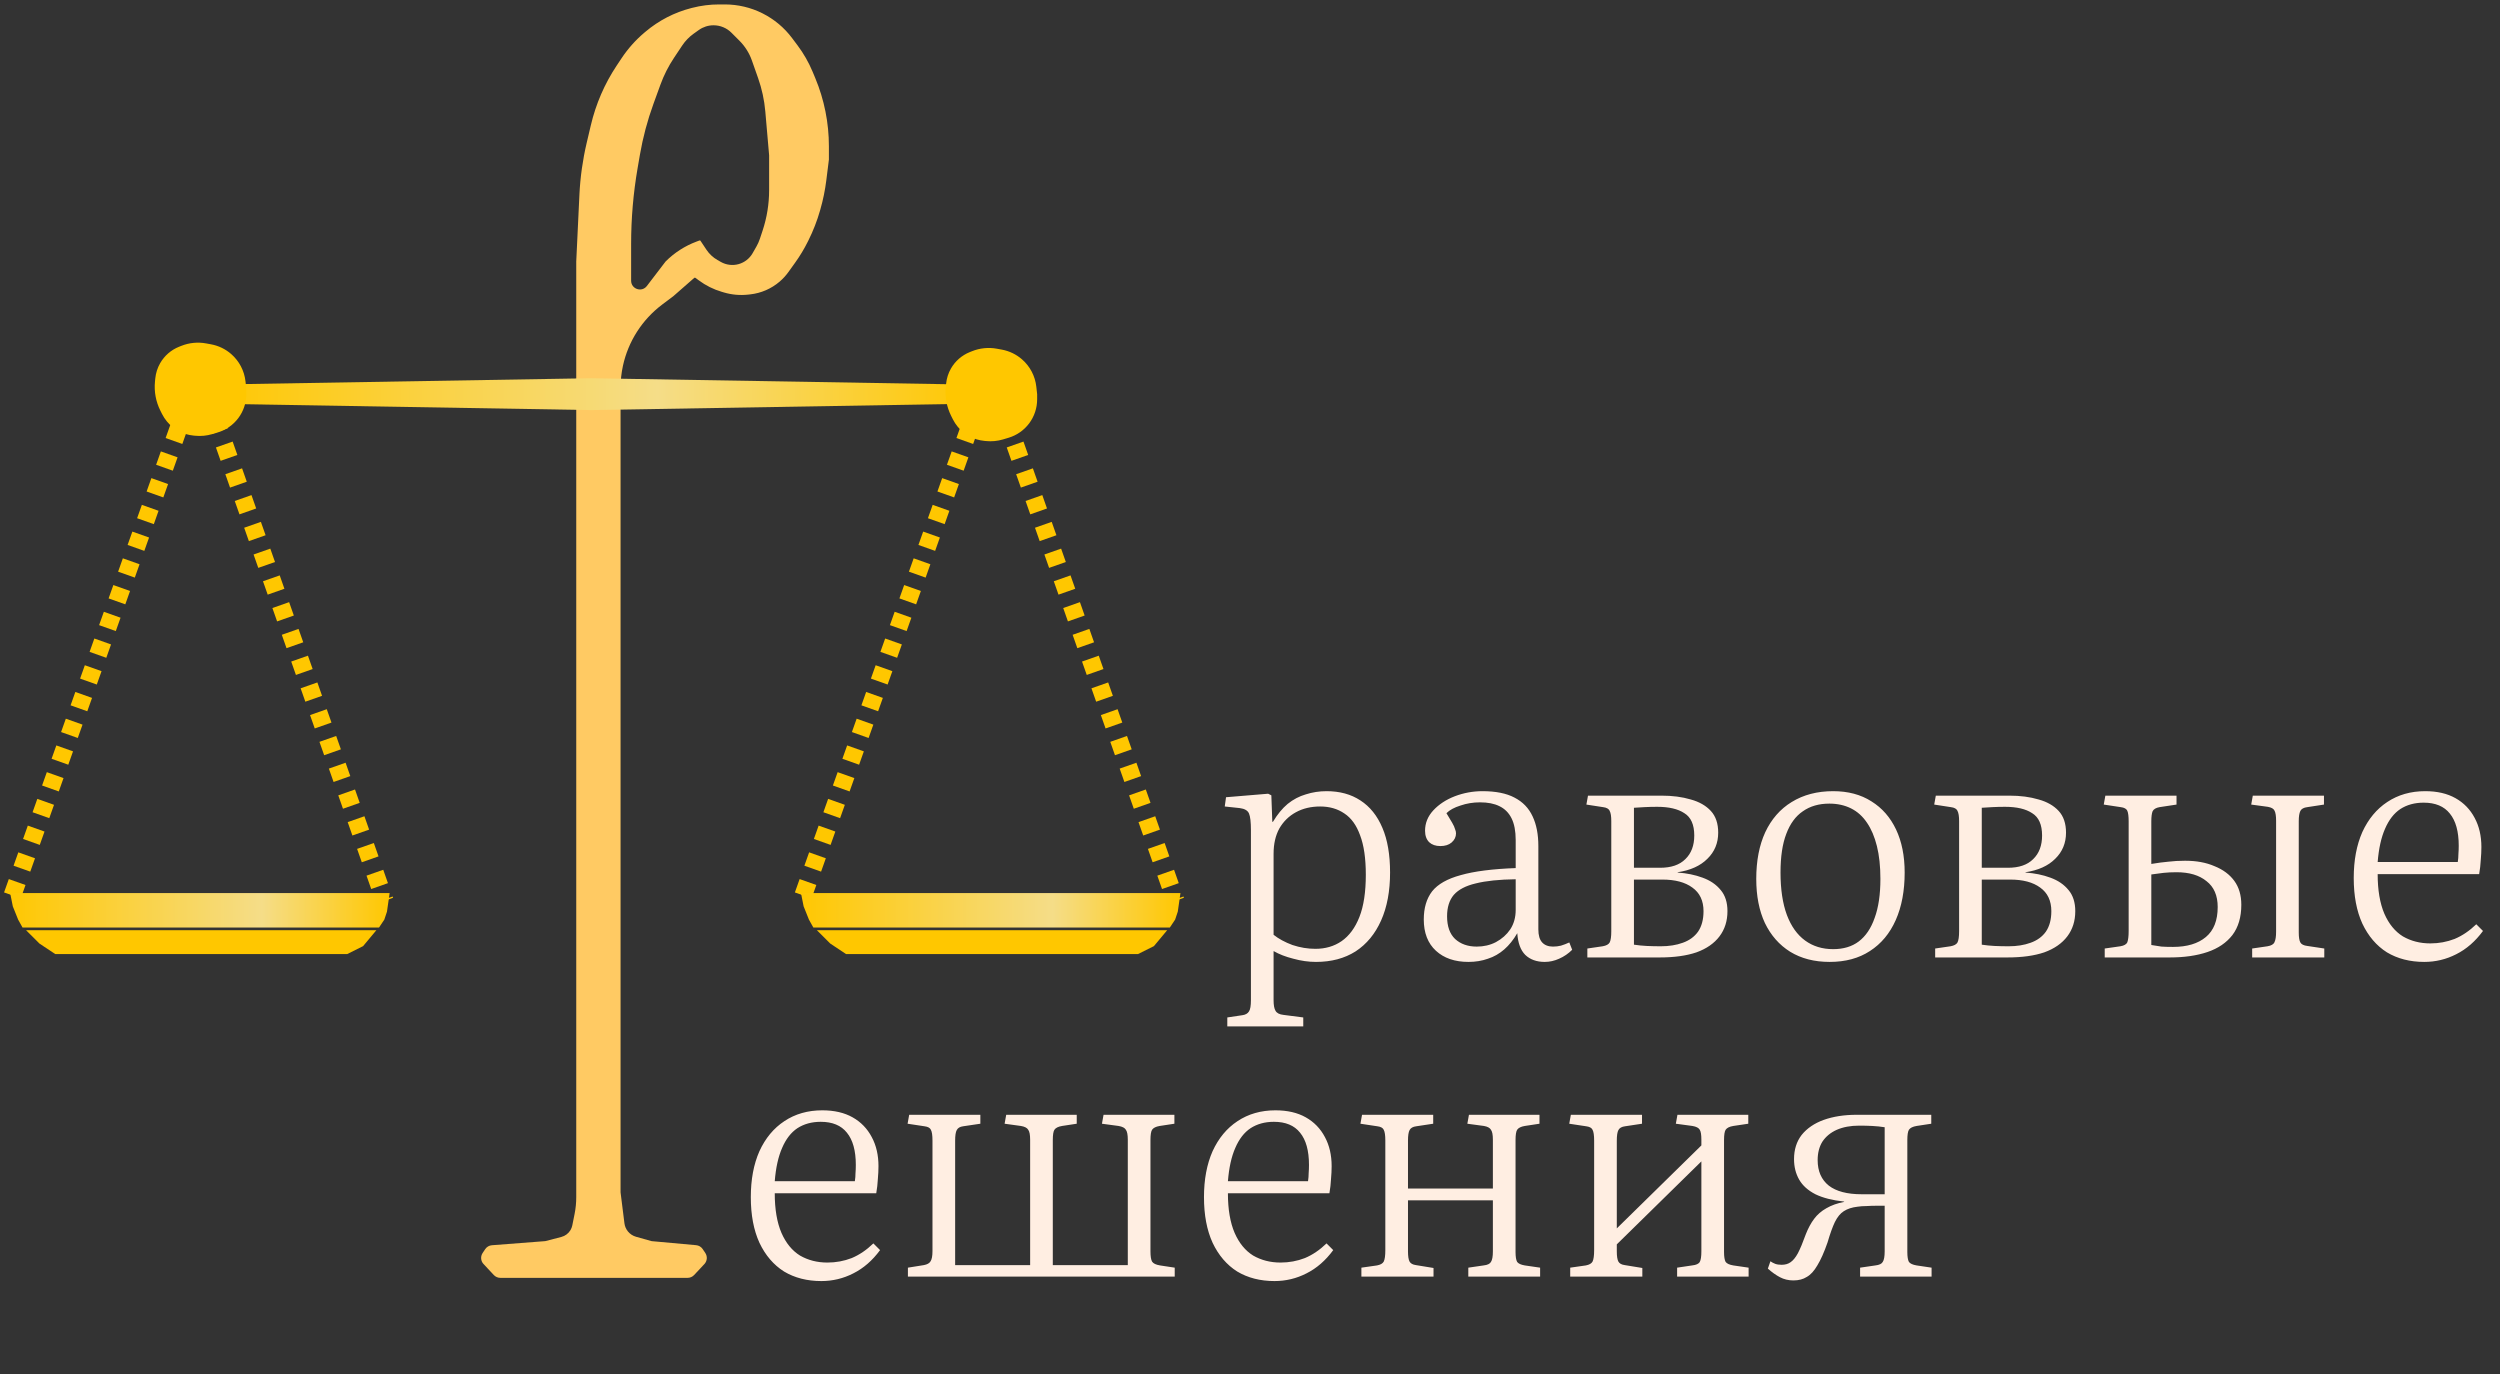 <svg width="282" height="155" viewBox="0 0 282 155" fill="none" xmlns="http://www.w3.org/2000/svg">
<rect x="0" y="0" width="282" height="155" fill="#333333" stroke="none"/>
<path fill-rule="evenodd" clip-rule="evenodd" d="M70 134.5L70.436 137.985C70.478 138.322 70.613 138.64 70.827 138.903C71.064 139.195 71.385 139.406 71.747 139.508L73.493 139.998C73.498 139.999 73.502 140 73.507 140.001L78.524 140.457C78.825 140.484 79.097 140.646 79.265 140.898L79.561 141.341C79.818 141.727 79.776 142.24 79.46 142.579L78.296 143.824C78.107 144.026 77.843 144.141 77.566 144.141H56.434C56.157 144.141 55.893 144.026 55.703 143.824L54.54 142.579C54.224 142.24 54.182 141.727 54.439 141.341L54.73 140.905C54.9 140.649 55.179 140.486 55.485 140.463L61.494 140C61.498 140 61.502 140 61.505 139.999L63.32 139.528C63.755 139.415 64.128 139.134 64.356 138.746C64.451 138.583 64.519 138.406 64.556 138.221L64.815 136.926C64.938 136.31 65 135.684 65 135.055V29.5L65.359 21.954C65.453 19.989 65.727 18.036 66.177 16.121L66.647 14.126C67.211 11.728 68.198 9.449 69.562 7.397L70.112 6.571C70.828 5.494 71.692 4.523 72.679 3.688L72.802 3.584C74.303 2.314 76.071 1.4 77.975 0.911L78.076 0.885C79.07 0.629 80.091 0.5 81.117 0.5H81.764C83.234 0.5 84.685 0.842 86 1.5C87.315 2.158 88.459 3.112 89.342 4.289L89.961 5.115C90.651 6.035 91.224 7.037 91.666 8.098L91.962 8.808C92.977 11.245 93.5 13.86 93.5 16.5V18L93.205 20.362C93.068 21.452 92.848 22.531 92.546 23.587L92.497 23.76C92.166 24.918 91.729 26.042 91.191 27.118L91.107 27.285C90.703 28.094 90.235 28.869 89.709 29.604L88.933 30.686C88.645 31.087 88.31 31.452 87.936 31.772C87 32.572 85.846 33.072 84.622 33.206L84.381 33.233C83.469 33.333 82.547 33.251 81.668 32.992L81.412 32.916C80.478 32.641 79.6 32.202 78.819 31.62L78.445 31.342C78.404 31.311 78.347 31.314 78.309 31.347L75.98 33.385L74.677 34.368C72.428 36.066 70.863 38.515 70.266 41.269C70.089 42.087 70 42.922 70 43.759V134.5ZM71.191 31.663V27.519C71.191 24.65 71.436 21.786 71.923 18.958L72.18 17.469C72.518 15.511 73.029 13.587 73.708 11.72L74.498 9.548C74.886 8.48 75.401 7.463 76.031 6.518L76.957 5.128C77.301 4.613 77.735 4.164 78.239 3.804L78.829 3.383C79.312 3.038 79.892 2.852 80.486 2.852C81.243 2.852 81.968 3.152 82.503 3.687L83.409 4.593C84.036 5.22 84.515 5.98 84.811 6.817L85.513 8.809C85.941 10.021 86.214 11.283 86.326 12.564L86.757 17.52V21.454C86.757 23.012 86.505 24.559 86.013 26.037L85.709 26.95C85.609 27.248 85.481 27.535 85.325 27.808L84.893 28.564C84.552 29.16 83.992 29.599 83.332 29.788C82.651 29.982 81.919 29.894 81.304 29.542L80.924 29.325C80.429 29.042 80.006 28.648 79.69 28.174L79.013 27.157C78.99 27.123 78.946 27.109 78.908 27.123L78.561 27.253C77.255 27.743 76.069 28.507 75.082 29.493L72.964 32.264C72.39 33.014 71.191 32.608 71.191 31.663Z" fill="#FFCA63"/>
<path d="M66.701 46.257L109.039 45.544C109.631 45.535 110.105 45.052 110.105 44.461C110.105 43.869 109.631 43.386 109.039 43.377L66.701 42.664L24.362 43.377C23.77 43.386 23.296 43.869 23.296 44.461C23.296 45.052 23.77 45.535 24.362 45.544L66.701 46.257Z" fill="url(#paint0_linear_363_201)"/>
<line x1="90.604" y1="101.001" x2="109.762" y2="47.119" stroke="#FFC700" stroke-width="2" stroke-dasharray="1.6 1.6"/>
<line x1="113.443" y1="47.122" x2="132.601" y2="101.602" stroke="#FFC700" stroke-width="2" stroke-dasharray="1.6 1.6"/>
<path d="M90.648 102.234L90.349 100.737H133.155L132.855 102.832L132.556 103.73L131.957 104.628H91.746L91.247 103.73L90.648 102.234Z" fill="url(#paint1_linear_363_201)"/>
<path d="M93.642 106.424L92.145 104.928H131.658L130.161 106.724L128.365 107.622H95.438L93.642 106.424Z" fill="#FFC700"/>
<line x1="1.4" y1="101.001" x2="20.558" y2="47.119" stroke="#FFC700" stroke-width="2" stroke-dasharray="1.6 1.6"/>
<line x1="24.239" y1="47.122" x2="43.397" y2="101.602" stroke="#FFC700" stroke-width="2" stroke-dasharray="1.6 1.6"/>
<path d="M1.444 102.234L1.145 100.737H43.951L43.651 102.832L43.352 103.73L42.753 104.628H2.542L2.043 103.73L1.444 102.234Z" fill="url(#paint2_linear_363_201)"/>
<path d="M4.438 106.424L2.941 104.928H42.454L40.957 106.724L39.161 107.622H6.234L4.438 106.424Z" fill="#FFC700"/>
<path d="M24.566 48.779L23.937 48.968C23.316 49.154 22.665 49.217 22.02 49.152L21.815 49.132C20.654 49.016 19.585 48.448 18.837 47.552C18.618 47.288 18.429 46.999 18.275 46.692L18.084 46.31C17.578 45.297 17.369 44.162 17.482 43.035L17.517 42.677C17.578 42.077 17.763 41.496 18.062 40.972C18.544 40.13 19.296 39.475 20.197 39.114L20.446 39.015C21.33 38.661 22.296 38.564 23.233 38.734L23.791 38.836C24.643 38.991 25.436 39.373 26.087 39.943C26.987 40.731 27.56 41.827 27.692 43.016L27.786 43.862V44.451C27.786 45.429 27.469 46.38 26.882 47.162C26.303 47.935 25.491 48.502 24.566 48.779Z" fill="#FFC700"/>
<path d="M113.77 49.378L113.141 49.567C112.52 49.753 111.869 49.816 111.224 49.751L111.019 49.73C109.858 49.614 108.789 49.047 108.041 48.15C107.822 47.886 107.633 47.598 107.479 47.291L107.288 46.909C106.782 45.896 106.573 44.761 106.686 43.634L106.722 43.275C106.782 42.675 106.967 42.094 107.266 41.571C107.748 40.728 108.5 40.074 109.401 39.713L109.65 39.614C110.534 39.26 111.5 39.163 112.437 39.333L112.995 39.435C113.847 39.589 114.64 39.972 115.291 40.542C116.191 41.33 116.764 42.426 116.896 43.615L116.99 44.461V45.05C116.99 46.027 116.673 46.979 116.086 47.761C115.507 48.534 114.695 49.1 113.77 49.378Z" fill="#FFC700"/>
<path d="M138.44 115.776V114.768L140.132 114.516C140.492 114.468 140.744 114.324 140.888 114.084C141.032 113.868 141.104 113.448 141.104 112.824V93.636C141.104 92.724 141.032 92.1 140.888 91.764C140.744 91.428 140.396 91.224 139.844 91.152L138.152 90.972L138.296 89.928L143.048 89.532L143.408 89.712L143.516 92.7H143.588C144.092 91.86 144.644 91.188 145.244 90.684C145.868 90.18 146.552 89.82 147.296 89.604C148.04 89.364 148.82 89.244 149.636 89.244C151.124 89.244 152.396 89.592 153.452 90.288C154.532 90.984 155.36 92.016 155.936 93.384C156.512 94.728 156.8 96.408 156.8 98.424C156.8 100.512 156.464 102.312 155.792 103.824C155.12 105.336 154.16 106.5 152.912 107.316C151.664 108.108 150.176 108.504 148.448 108.504C147.608 108.504 146.756 108.384 145.892 108.144C145.028 107.928 144.284 107.64 143.66 107.28V112.824C143.66 113.376 143.732 113.772 143.876 114.012C144.02 114.276 144.32 114.432 144.776 114.48L147.008 114.768V115.776H138.44ZM148.376 107.028C149.504 107.028 150.488 106.74 151.328 106.164C152.192 105.564 152.864 104.652 153.344 103.428C153.824 102.204 154.064 100.62 154.064 98.676C154.064 96.828 153.848 95.34 153.416 94.212C153.008 93.084 152.42 92.268 151.652 91.764C150.884 91.236 149.972 90.972 148.916 90.972C147.884 90.972 146.972 91.188 146.18 91.62C145.388 92.052 144.764 92.664 144.308 93.456C143.876 94.248 143.66 95.196 143.66 96.3V105.444C144.236 105.9 144.944 106.284 145.784 106.596C146.648 106.884 147.512 107.028 148.376 107.028ZM165.642 108.504C164.106 108.504 162.882 108.084 161.97 107.244C161.058 106.404 160.602 105.228 160.602 103.716C160.602 102.42 160.914 101.364 161.538 100.548C162.186 99.732 163.266 99.12 164.778 98.712C166.29 98.28 168.354 98.016 170.97 97.92V94.752C170.97 93.744 170.814 92.928 170.502 92.304C170.19 91.68 169.734 91.224 169.134 90.936C168.558 90.648 167.826 90.504 166.938 90.504C166.17 90.504 165.438 90.624 164.742 90.864C164.046 91.08 163.518 91.368 163.158 91.728C163.422 92.16 163.638 92.52 163.806 92.808C163.974 93.096 164.082 93.336 164.13 93.528C164.202 93.696 164.238 93.852 164.238 93.996C164.238 94.404 164.07 94.752 163.734 95.04C163.422 95.304 163.002 95.436 162.474 95.436C161.946 95.436 161.526 95.292 161.214 95.004C160.902 94.692 160.746 94.26 160.746 93.708C160.746 92.844 161.058 92.076 161.682 91.404C162.306 90.732 163.11 90.204 164.094 89.82C165.102 89.436 166.146 89.244 167.226 89.244C168.714 89.244 169.914 89.484 170.826 89.964C171.762 90.444 172.446 91.152 172.878 92.088C173.31 93 173.526 94.116 173.526 95.436V104.832C173.526 105.504 173.67 105.996 173.958 106.308C174.246 106.62 174.654 106.776 175.182 106.776C175.494 106.776 175.794 106.74 176.082 106.668C176.394 106.572 176.706 106.452 177.018 106.308L177.342 107.136C176.91 107.568 176.418 107.904 175.866 108.144C175.338 108.384 174.798 108.504 174.246 108.504C173.334 108.504 172.602 108.24 172.05 107.712C171.522 107.184 171.222 106.368 171.15 105.264C170.718 106.008 170.226 106.62 169.674 107.1C169.122 107.58 168.51 107.928 167.838 108.144C167.166 108.384 166.434 108.504 165.642 108.504ZM166.578 106.776C167.37 106.776 168.09 106.608 168.738 106.272C169.41 105.912 169.95 105.432 170.358 104.832C170.766 104.208 170.97 103.476 170.97 102.636V99.18C169.122 99.204 167.622 99.36 166.47 99.648C165.342 99.912 164.514 100.344 163.986 100.944C163.482 101.544 163.23 102.348 163.23 103.356C163.23 104.484 163.53 105.336 164.13 105.912C164.754 106.488 165.57 106.776 166.578 106.776ZM179.053 108V106.992L180.781 106.74C181.189 106.668 181.453 106.524 181.573 106.308C181.693 106.068 181.753 105.648 181.753 105.048V92.628C181.753 92.076 181.693 91.692 181.573 91.476C181.477 91.236 181.225 91.092 180.817 91.044L178.945 90.756L179.125 89.748H187.405C188.653 89.748 189.757 89.892 190.717 90.18C191.677 90.444 192.433 90.876 192.985 91.476C193.537 92.076 193.813 92.892 193.813 93.924C193.813 95.1 193.405 96.084 192.589 96.876C191.797 97.668 190.681 98.172 189.241 98.388V98.424C190.273 98.496 191.209 98.688 192.049 99C192.913 99.312 193.597 99.78 194.101 100.404C194.605 101.004 194.857 101.796 194.857 102.78C194.857 103.884 194.557 104.832 193.957 105.624C193.357 106.416 192.493 107.016 191.365 107.424C190.237 107.808 188.857 108 187.225 108H179.053ZM187.333 106.74C188.269 106.74 189.097 106.608 189.817 106.344C190.561 106.08 191.137 105.66 191.545 105.084C191.953 104.484 192.157 103.716 192.157 102.78C192.157 101.604 191.737 100.716 190.897 100.116C190.081 99.516 188.953 99.216 187.513 99.216H184.309V106.56C184.789 106.632 185.269 106.68 185.749 106.704C186.253 106.728 186.781 106.74 187.333 106.74ZM184.309 97.884H187.261C188.509 97.884 189.457 97.56 190.105 96.912C190.777 96.264 191.113 95.376 191.113 94.248C191.113 93.024 190.741 92.184 189.997 91.728C189.277 91.248 188.257 91.008 186.937 91.008C186.457 91.008 185.977 91.02 185.497 91.044C185.041 91.068 184.645 91.092 184.309 91.116V97.884ZM206.386 108.504C204.658 108.504 203.17 108.12 201.922 107.352C200.698 106.584 199.75 105.504 199.078 104.112C198.43 102.72 198.106 101.064 198.106 99.144C198.106 97.104 198.442 95.352 199.114 93.888C199.81 92.4 200.806 91.26 202.102 90.468C203.422 89.652 204.982 89.244 206.782 89.244C208.462 89.244 209.902 89.628 211.102 90.396C212.302 91.14 213.226 92.196 213.874 93.564C214.522 94.932 214.846 96.552 214.846 98.424C214.846 100.488 214.51 102.276 213.838 103.788C213.166 105.3 212.194 106.464 210.922 107.28C209.674 108.096 208.162 108.504 206.386 108.504ZM206.782 107.064C207.934 107.064 208.894 106.776 209.662 106.2C210.454 105.6 211.054 104.712 211.462 103.536C211.894 102.36 212.11 100.896 212.11 99.144C212.11 97.728 211.978 96.492 211.714 95.436C211.45 94.38 211.078 93.504 210.598 92.808C210.118 92.088 209.518 91.548 208.798 91.188C208.078 90.828 207.262 90.648 206.35 90.648C205.174 90.648 204.178 90.936 203.362 91.512C202.546 92.064 201.922 92.916 201.49 94.068C201.058 95.196 200.842 96.648 200.842 98.424C200.842 100.32 201.082 101.916 201.562 103.212C202.042 104.484 202.726 105.444 203.614 106.092C204.502 106.74 205.558 107.064 206.782 107.064ZM218.287 108V106.992L220.015 106.74C220.423 106.668 220.687 106.524 220.807 106.308C220.927 106.068 220.987 105.648 220.987 105.048V92.628C220.987 92.076 220.927 91.692 220.807 91.476C220.711 91.236 220.459 91.092 220.051 91.044L218.179 90.756L218.359 89.748H226.639C227.887 89.748 228.991 89.892 229.951 90.18C230.911 90.444 231.667 90.876 232.219 91.476C232.771 92.076 233.047 92.892 233.047 93.924C233.047 95.1 232.639 96.084 231.823 96.876C231.031 97.668 229.915 98.172 228.475 98.388V98.424C229.507 98.496 230.443 98.688 231.283 99C232.147 99.312 232.831 99.78 233.335 100.404C233.839 101.004 234.091 101.796 234.091 102.78C234.091 103.884 233.791 104.832 233.191 105.624C232.591 106.416 231.727 107.016 230.599 107.424C229.471 107.808 228.091 108 226.459 108H218.287ZM226.567 106.74C227.503 106.74 228.331 106.608 229.051 106.344C229.795 106.08 230.371 105.66 230.779 105.084C231.187 104.484 231.391 103.716 231.391 102.78C231.391 101.604 230.971 100.716 230.131 100.116C229.315 99.516 228.187 99.216 226.747 99.216H223.543V106.56C224.023 106.632 224.503 106.68 224.983 106.704C225.487 106.728 226.015 106.74 226.567 106.74ZM223.543 97.884H226.495C227.743 97.884 228.691 97.56 229.339 96.912C230.011 96.264 230.347 95.376 230.347 94.248C230.347 93.024 229.975 92.184 229.231 91.728C228.511 91.248 227.491 91.008 226.171 91.008C225.691 91.008 225.211 91.02 224.731 91.044C224.275 91.068 223.879 91.092 223.543 91.116V97.884ZM237.412 108V106.992L239.176 106.74C239.608 106.668 239.872 106.512 239.968 106.272C240.064 106.008 240.112 105.588 240.112 105.012V92.664C240.112 92.088 240.064 91.692 239.968 91.476C239.872 91.236 239.62 91.092 239.212 91.044L237.304 90.756L237.484 89.748H245.512V90.756L243.604 91.044C243.196 91.116 242.932 91.272 242.812 91.512C242.716 91.752 242.668 92.136 242.668 92.664V97.452C243.388 97.332 244.024 97.248 244.576 97.2C245.152 97.128 245.788 97.092 246.484 97.092C247.756 97.092 248.86 97.296 249.796 97.704C250.756 98.088 251.5 98.64 252.028 99.36C252.556 100.08 252.82 100.98 252.82 102.06C252.82 103.452 252.484 104.592 251.812 105.48C251.14 106.344 250.204 106.98 249.004 107.388C247.804 107.796 246.388 108 244.756 108H237.412ZM245.116 106.812C246.7 106.812 247.936 106.44 248.824 105.696C249.712 104.952 250.156 103.824 250.156 102.312C250.156 101.016 249.736 100.044 248.896 99.396C248.08 98.724 246.952 98.388 245.512 98.388C244.96 98.388 244.468 98.412 244.036 98.46C243.604 98.508 243.148 98.568 242.668 98.64V106.596C243.076 106.668 243.46 106.728 243.82 106.776C244.18 106.8 244.612 106.812 245.116 106.812ZM254.044 108V106.992L255.772 106.74C256.204 106.668 256.468 106.512 256.564 106.272C256.684 106.032 256.744 105.636 256.744 105.084V92.592C256.744 92.04 256.684 91.656 256.564 91.44C256.468 91.224 256.216 91.08 255.808 91.008L253.936 90.756L254.116 89.748H262.144V90.756L260.272 91.044C259.864 91.092 259.6 91.236 259.48 91.476C259.36 91.716 259.3 92.1 259.3 92.628V105.192C259.3 105.72 259.36 106.092 259.48 106.308C259.6 106.524 259.864 106.656 260.272 106.704L262.18 106.992V108H254.044ZM273.457 108.504C271.849 108.504 270.445 108.144 269.245 107.424C268.069 106.68 267.145 105.6 266.473 104.184C265.825 102.768 265.501 101.052 265.501 99.036C265.501 97.044 265.825 95.316 266.473 93.852C267.145 92.388 268.081 91.26 269.281 90.468C270.505 89.652 271.933 89.244 273.565 89.244C274.909 89.244 276.049 89.508 276.985 90.036C277.921 90.564 278.641 91.308 279.145 92.268C279.649 93.204 279.901 94.296 279.901 95.544C279.901 96 279.877 96.492 279.829 97.02C279.805 97.524 279.745 98.052 279.649 98.604H268.201C268.201 100.404 268.453 101.892 268.957 103.068C269.461 104.22 270.157 105.072 271.045 105.624C271.957 106.152 272.989 106.416 274.141 106.416C275.101 106.416 276.013 106.248 276.877 105.912C277.741 105.552 278.557 105 279.325 104.256L280.081 105.012C279.217 106.188 278.209 107.064 277.057 107.64C275.929 108.216 274.729 108.504 273.457 108.504ZM268.201 97.236H277.237C277.285 96.924 277.309 96.624 277.309 96.336C277.333 96.048 277.345 95.736 277.345 95.4C277.345 93.792 277.009 92.58 276.337 91.764C275.689 90.948 274.705 90.54 273.385 90.54C272.377 90.54 271.501 90.78 270.757 91.26C270.037 91.74 269.461 92.484 269.029 93.492C268.597 94.476 268.321 95.724 268.201 97.236Z" fill="#FFEEE2"/>
<path d="M92.648 144.504C91.04 144.504 89.636 144.144 88.436 143.424C87.26 142.68 86.336 141.6 85.664 140.184C85.016 138.768 84.692 137.052 84.692 135.036C84.692 133.044 85.016 131.316 85.664 129.852C86.336 128.388 87.272 127.26 88.472 126.468C89.696 125.652 91.124 125.244 92.756 125.244C94.1 125.244 95.24 125.508 96.176 126.036C97.112 126.564 97.832 127.308 98.336 128.268C98.84 129.204 99.092 130.296 99.092 131.544C99.092 132 99.068 132.492 99.02 133.02C98.996 133.524 98.936 134.052 98.84 134.604H87.392C87.392 136.404 87.644 137.892 88.148 139.068C88.652 140.22 89.348 141.072 90.236 141.624C91.148 142.152 92.18 142.416 93.332 142.416C94.292 142.416 95.204 142.248 96.068 141.912C96.932 141.552 97.748 141 98.516 140.256L99.272 141.012C98.408 142.188 97.4 143.064 96.248 143.64C95.12 144.216 93.92 144.504 92.648 144.504ZM87.392 133.236H96.428C96.476 132.924 96.5 132.624 96.5 132.336C96.524 132.048 96.536 131.736 96.536 131.4C96.536 129.792 96.2 128.58 95.528 127.764C94.88 126.948 93.896 126.54 92.576 126.54C91.568 126.54 90.692 126.78 89.948 127.26C89.228 127.74 88.652 128.484 88.22 129.492C87.788 130.476 87.512 131.724 87.392 133.236ZM102.412 144V142.992L104.212 142.704C104.596 142.632 104.848 142.488 104.968 142.272C105.112 142.056 105.184 141.672 105.184 141.12V128.664C105.184 128.064 105.124 127.656 105.004 127.44C104.908 127.224 104.668 127.092 104.284 127.044L102.376 126.756L102.556 125.748H110.584V126.756L108.64 127.044C108.28 127.092 108.04 127.236 107.92 127.476C107.8 127.692 107.74 128.088 107.74 128.664V142.704H116.2V128.556C116.2 128.004 116.128 127.632 115.984 127.44C115.864 127.224 115.588 127.08 115.156 127.008L113.32 126.756L113.5 125.748H121.456V126.756L119.8 127.008C119.368 127.08 119.08 127.224 118.936 127.44C118.816 127.632 118.756 128.016 118.756 128.592V142.704H127.216V128.556C127.216 128.004 127.144 127.632 127 127.44C126.88 127.224 126.604 127.08 126.172 127.008L124.3 126.756L124.48 125.748H132.472V126.756L130.816 127.008C130.384 127.08 130.096 127.224 129.952 127.44C129.832 127.632 129.772 128.016 129.772 128.592V141.156C129.772 141.708 129.832 142.092 129.952 142.308C130.096 142.524 130.396 142.668 130.852 142.74L132.508 142.992V144H102.412ZM143.765 144.504C142.157 144.504 140.753 144.144 139.553 143.424C138.377 142.68 137.453 141.6 136.781 140.184C136.133 138.768 135.809 137.052 135.809 135.036C135.809 133.044 136.133 131.316 136.781 129.852C137.453 128.388 138.389 127.26 139.589 126.468C140.813 125.652 142.241 125.244 143.873 125.244C145.217 125.244 146.357 125.508 147.293 126.036C148.229 126.564 148.949 127.308 149.453 128.268C149.957 129.204 150.209 130.296 150.209 131.544C150.209 132 150.185 132.492 150.137 133.02C150.113 133.524 150.053 134.052 149.957 134.604H138.509C138.509 136.404 138.761 137.892 139.265 139.068C139.769 140.22 140.465 141.072 141.353 141.624C142.265 142.152 143.297 142.416 144.449 142.416C145.409 142.416 146.321 142.248 147.185 141.912C148.049 141.552 148.865 141 149.633 140.256L150.389 141.012C149.525 142.188 148.517 143.064 147.365 143.64C146.237 144.216 145.037 144.504 143.765 144.504ZM138.509 133.236H147.545C147.593 132.924 147.617 132.624 147.617 132.336C147.641 132.048 147.653 131.736 147.653 131.4C147.653 129.792 147.317 128.58 146.645 127.764C145.997 126.948 145.013 126.54 143.693 126.54C142.685 126.54 141.809 126.78 141.065 127.26C140.345 127.74 139.769 128.484 139.337 129.492C138.905 130.476 138.629 131.724 138.509 133.236ZM153.565 144V142.992L155.329 142.74C155.713 142.668 155.965 142.524 156.085 142.308C156.205 142.068 156.265 141.636 156.265 141.012V128.664C156.265 128.064 156.205 127.656 156.085 127.44C155.989 127.224 155.749 127.092 155.365 127.044L153.457 126.756L153.637 125.748H161.665V126.756L159.757 127.044C159.373 127.092 159.121 127.236 159.001 127.476C158.881 127.692 158.821 128.088 158.821 128.664V134.064H168.397V128.556C168.397 128.004 168.325 127.632 168.181 127.44C168.061 127.224 167.797 127.08 167.389 127.008L165.517 126.756L165.697 125.748H173.653V126.756L171.997 127.008C171.565 127.08 171.277 127.224 171.133 127.44C171.013 127.632 170.953 128.016 170.953 128.592V141.228C170.953 141.756 171.013 142.128 171.133 142.344C171.277 142.536 171.565 142.668 171.997 142.74L173.725 142.992V144H165.625V142.992L167.353 142.74C167.785 142.692 168.061 142.56 168.181 142.344C168.325 142.128 168.397 141.732 168.397 141.156V135.396H158.821V141.156C158.821 141.708 158.881 142.092 159.001 142.308C159.121 142.524 159.361 142.656 159.721 142.704L161.701 143.028V144H153.565ZM177.119 144V142.992L178.883 142.74C179.267 142.668 179.519 142.524 179.639 142.308C179.759 142.068 179.819 141.636 179.819 141.012V128.664C179.819 128.064 179.759 127.656 179.639 127.44C179.543 127.224 179.303 127.092 178.919 127.044L177.011 126.756L177.191 125.748H185.219V126.756L183.311 127.044C182.927 127.092 182.675 127.236 182.555 127.476C182.435 127.692 182.375 128.088 182.375 128.664V138.564L191.915 129.204V128.556C191.915 128.004 191.855 127.632 191.735 127.44C191.615 127.224 191.339 127.08 190.907 127.008L189.035 126.756L189.215 125.748H197.207V126.756L195.515 127.008C195.083 127.08 194.795 127.224 194.651 127.44C194.531 127.632 194.471 128.016 194.471 128.592V141.228C194.471 141.756 194.531 142.128 194.651 142.344C194.795 142.536 195.083 142.668 195.515 142.74L197.243 142.992V144H189.179V142.992L190.871 142.74C191.327 142.692 191.615 142.56 191.735 142.344C191.855 142.128 191.915 141.732 191.915 141.156V131.004L182.375 140.364V141.156C182.375 141.708 182.435 142.092 182.555 142.308C182.675 142.524 182.915 142.656 183.275 142.704L185.255 143.028V144H177.119ZM202.295 144.432C201.743 144.432 201.239 144.312 200.783 144.072C200.327 143.832 199.871 143.508 199.415 143.1L199.703 142.272C199.871 142.392 200.051 142.488 200.243 142.56C200.435 142.632 200.675 142.668 200.963 142.668C201.371 142.668 201.707 142.572 201.971 142.38C202.259 142.188 202.535 141.852 202.799 141.372C203.063 140.868 203.363 140.148 203.699 139.212C203.963 138.54 204.275 137.964 204.635 137.484C204.995 137.004 205.451 136.608 206.003 136.296C206.579 135.96 207.251 135.72 208.019 135.576V135.54C206.699 135.396 205.619 135.12 204.779 134.712C203.939 134.28 203.327 133.728 202.943 133.056C202.559 132.384 202.367 131.616 202.367 130.752C202.367 129.672 202.655 128.76 203.231 128.016C203.831 127.272 204.659 126.708 205.715 126.324C206.795 125.94 208.031 125.748 209.423 125.748H217.847V126.756L216.191 127.008C215.759 127.08 215.471 127.224 215.327 127.44C215.207 127.632 215.147 128.016 215.147 128.592V141.228C215.147 141.756 215.207 142.128 215.327 142.344C215.471 142.536 215.759 142.668 216.191 142.74L217.883 142.992V144H209.819V142.992L211.547 142.74C211.979 142.692 212.255 142.56 212.375 142.344C212.519 142.128 212.591 141.732 212.591 141.156V136.008C212.327 136.008 212.015 136.008 211.655 136.008C211.295 136.008 210.923 136.02 210.539 136.044C210.179 136.044 209.843 136.068 209.531 136.116C208.907 136.188 208.391 136.356 207.983 136.62C207.599 136.86 207.263 137.268 206.975 137.844C206.711 138.396 206.435 139.164 206.147 140.148C205.763 141.252 205.379 142.116 204.995 142.74C204.635 143.364 204.239 143.796 203.807 144.036C203.399 144.3 202.895 144.432 202.295 144.432ZM209.999 134.712H212.591V127.152C212.135 127.08 211.667 127.032 211.187 127.008C210.731 126.984 210.239 126.972 209.711 126.972C208.751 126.972 207.911 127.128 207.191 127.44C206.495 127.752 205.955 128.196 205.571 128.772C205.211 129.348 205.031 130.044 205.031 130.86C205.031 132.108 205.451 133.068 206.291 133.74C207.131 134.388 208.367 134.712 209.999 134.712Z" fill="#FFEEE2"/>
<defs>
<linearGradient id="paint0_linear_363_201" x1="23.296" y1="44.461" x2="110.105" y2="44.461" gradientUnits="userSpaceOnUse">
<stop stop-color="#FFC700"/>
<stop offset="0.586" stop-color="#F5DD88"/>
<stop offset="1" stop-color="#FFC700"/>
</linearGradient>
<linearGradient id="paint1_linear_363_201" x1="90.049" y1="102.533" x2="133.155" y2="102.533" gradientUnits="userSpaceOnUse">
<stop stop-color="#FFC700"/>
<stop offset="0.665" stop-color="#F5DD88"/>
<stop offset="1" stop-color="#FFC700"/>
</linearGradient>
<linearGradient id="paint2_linear_363_201" x1="0.845" y1="102.533" x2="43.951" y2="102.533" gradientUnits="userSpaceOnUse">
<stop stop-color="#FFC700"/>
<stop offset="0.665" stop-color="#F5DD88"/>
<stop offset="1" stop-color="#FFC700"/>
</linearGradient>
</defs>
</svg>
